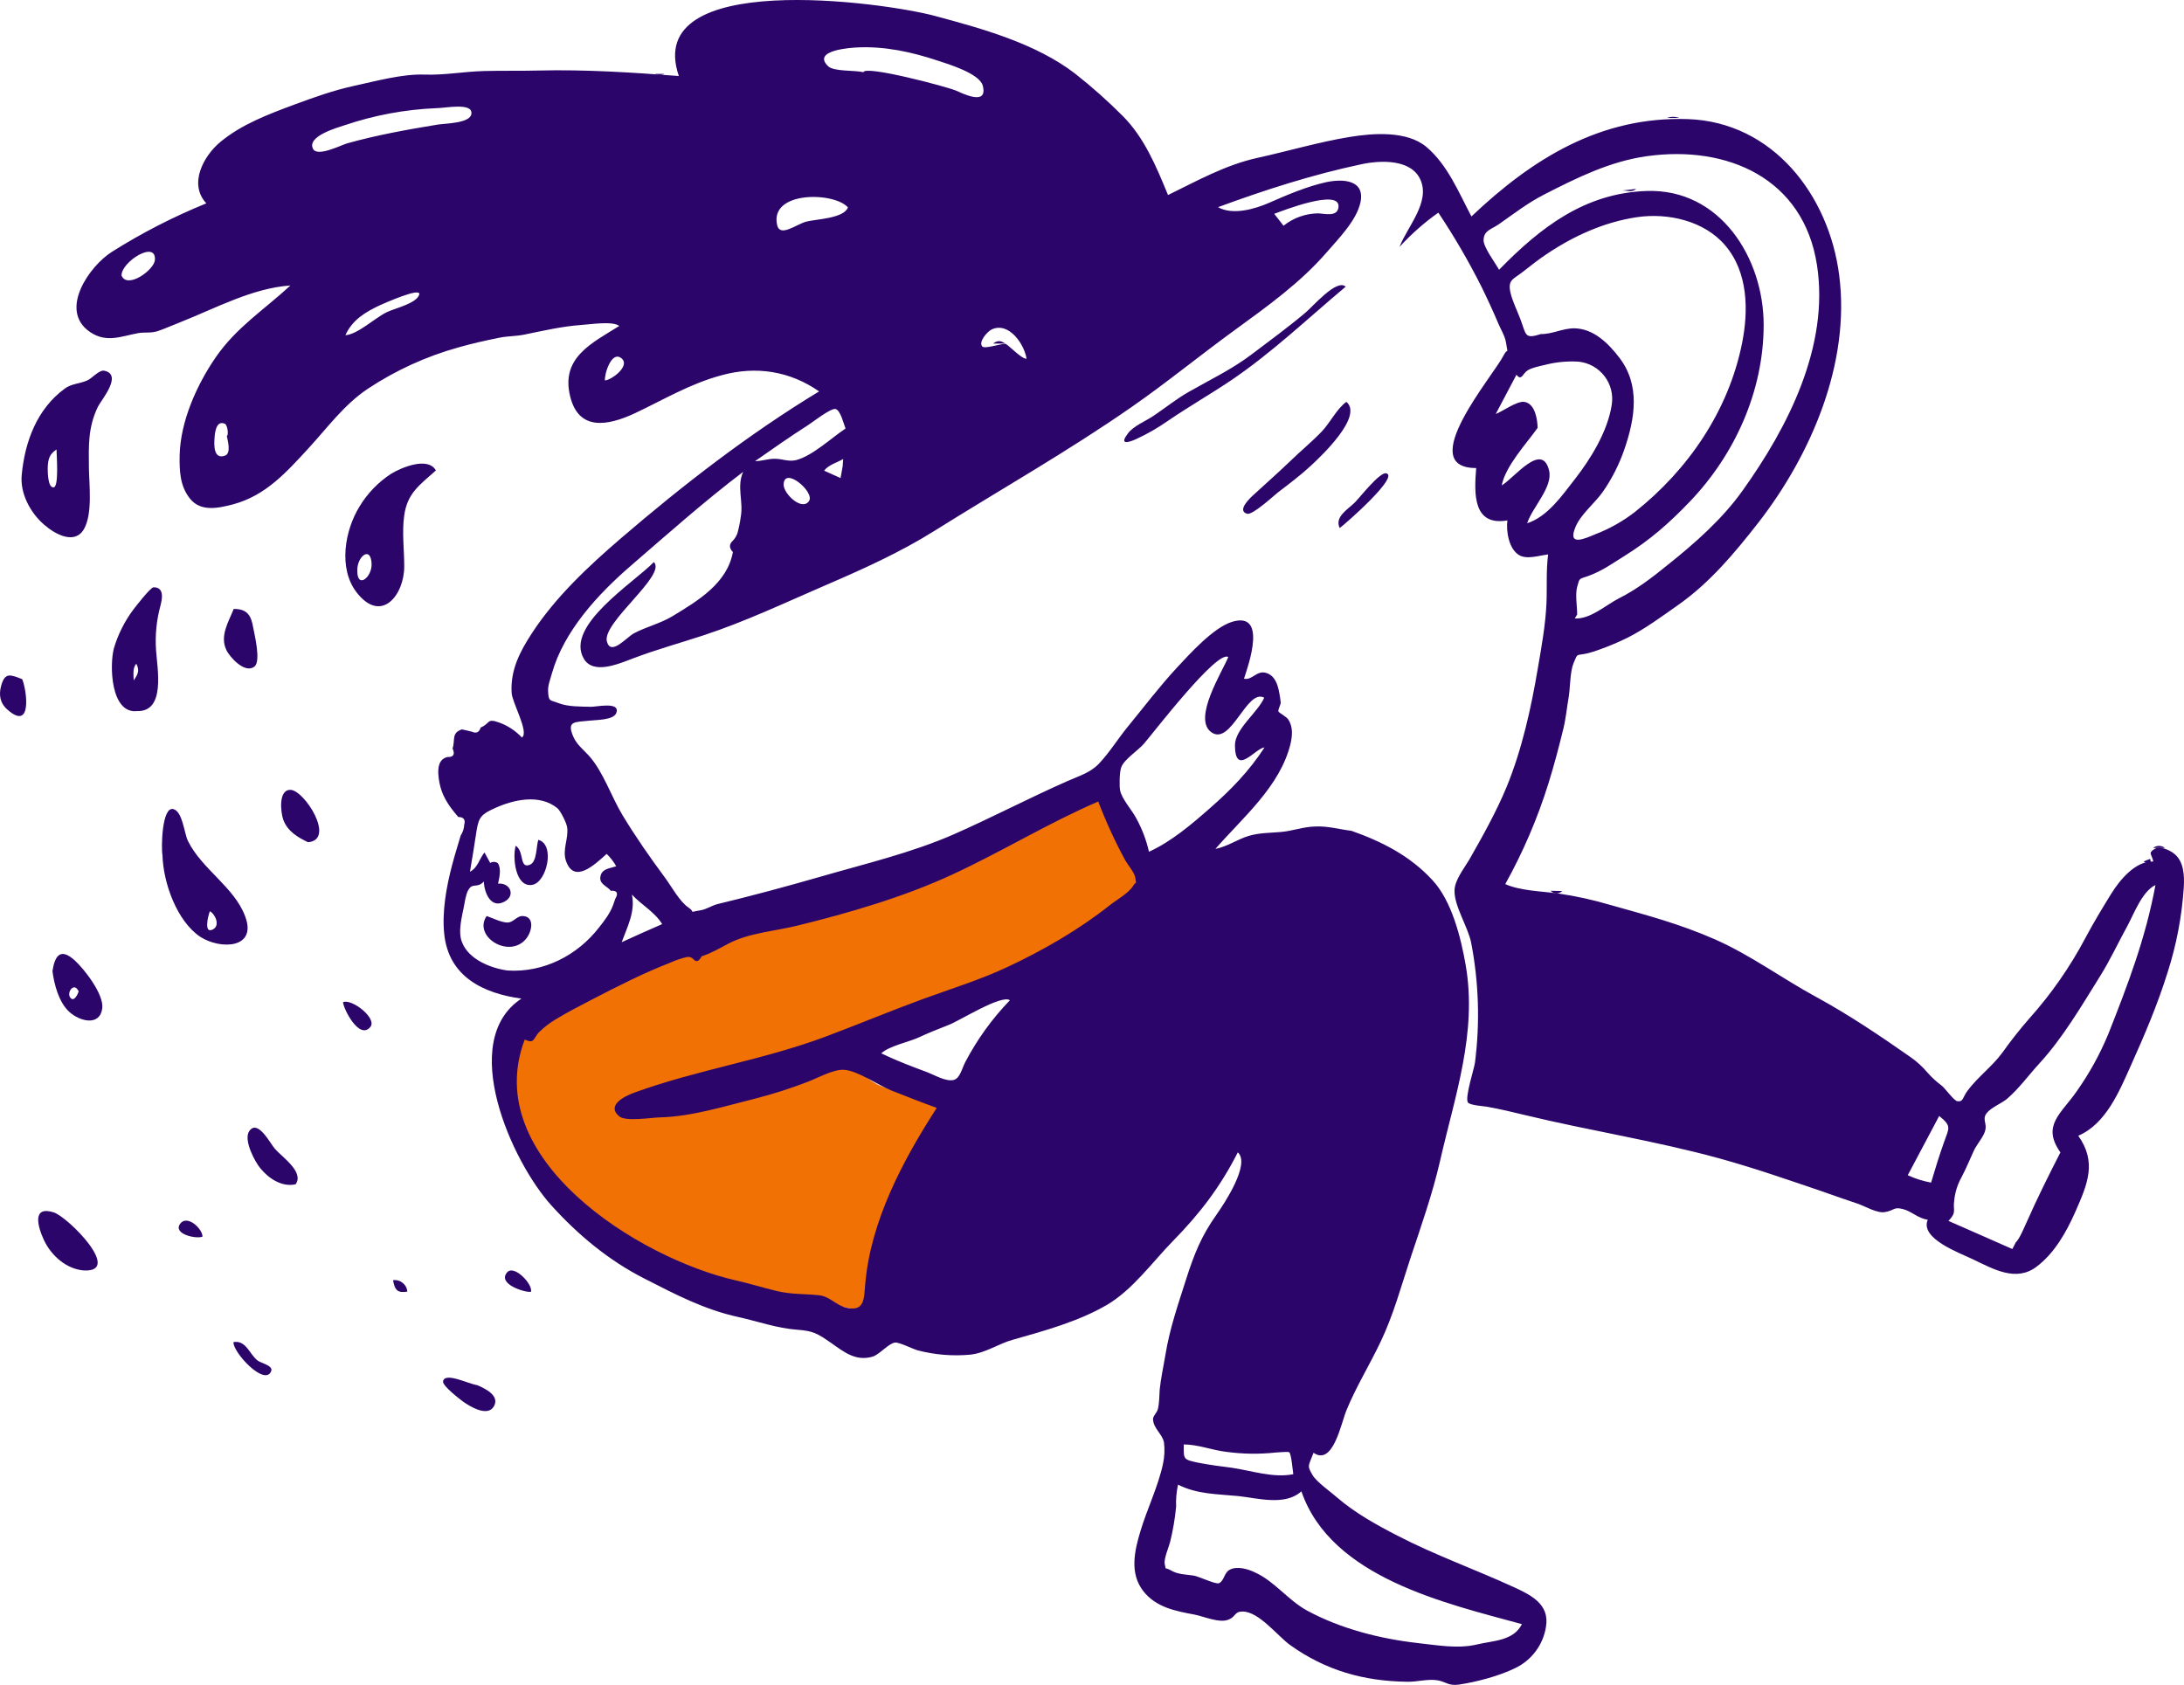 <svg width="696" height="537" viewBox="0 0 696 537" fill="none" 
    xmlns="http://www.w3.org/2000/svg">
    <path fill-rule="evenodd" clip-rule="evenodd" d="M175.499 322.368C179.066 319.941 186.276 311.292 190.071 309.32C198.496 304.844 236.141 296.12 237.356 295.664C239.253 294.906 251.321 292.099 258.379 290.43C274.925 286.333 334.277 260.085 349.912 253.333C351.885 258.568 368.355 281.782 365.547 284.133C356.212 291.871 339.514 301.582 328.737 307.196C319.964 311.691 310.854 315.496 301.489 318.575C290.94 322.065 283.653 325.782 273.104 329.348C262.706 332.837 275.153 343.762 280.466 346.037C286.462 348.541 295.721 349.831 301.793 352.031C291.015 368.72 281.984 389.052 280.162 409.004C279.707 413.783 276.064 418.259 270.068 416.817C266.956 416.059 238.57 412.266 233.864 411.204C202.898 404.148 147.265 367.203 161.61 329.272C164.949 330.789 172.463 324.416 175.499 322.368Z" fill="#F17105"/>
    <path fill-rule="evenodd" clip-rule="evenodd" d="M192.803 121.256C195.08 121.028 201.076 116.476 197.964 114.125C194.776 111.697 192.499 119.587 192.803 121.256ZM72.277 138.932C72.884 138.856 72.581 135.518 71.67 135.063C68.634 133.697 68.406 138.704 68.331 140.07C68.255 141.739 68.027 146.518 71.67 145.229C73.795 144.546 72.505 140.222 72.277 138.932ZM249.726 154.408C249.65 157.367 255.646 163.056 257.847 159.642C259.669 156.76 249.878 148.491 249.726 154.408ZM38.73 87.8C40.476 92.2 48.977 86.207 49.356 82.945C49.963 76.345 38.654 83.4 38.73 87.8ZM110.074 106.842C114.021 106.538 119.334 101.456 123.129 99.559C125.709 98.269 132.768 96.752 133.603 93.869C134.286 91.366 122.294 96.752 121.231 97.207C116.526 99.407 112.275 101.911 110.074 106.842ZM409.036 71.945C412.182 69.424 416.085 68.035 420.117 68C422.166 68.076 426.417 69.29 426.568 65.8C426.796 60.11 408.884 67.09 406.076 68.152C407.063 69.442 408.049 70.655 409.036 71.945ZM211.018 294.527C208.666 290.658 204.491 288.458 201.379 285.12C202.518 290.506 199.937 295.361 198.116 300.292C202.366 298.32 206.692 296.423 211.018 294.527ZM615.402 376.914C616.692 372.589 617.983 368.341 619.501 364.093C621.17 359.389 622.005 358.934 617.983 355.672L607.964 374.562C610.336 375.651 612.835 376.441 615.402 376.914ZM270.219 66.103C265.817 61.097 245.097 60.793 247.677 71.793C248.588 75.662 253.673 71.566 256.861 70.655C259.973 69.821 268.929 69.669 270.219 66.103ZM269.46 136.58C268.929 135.29 267.866 130.739 266.272 130.359C264.754 129.98 258.606 134.835 257.468 135.518C251.776 139.159 246.159 143.104 240.619 146.973C242.744 146.973 244.717 146.215 246.842 146.215C249.347 146.215 251.168 147.201 253.597 146.67C258.834 145.38 264.982 139.539 269.46 136.58ZM275.152 23.013C275.683 20.738 301.489 27.565 304.601 28.855C306.27 29.538 314.999 34.089 313.177 27.262C312.114 23.393 302.02 20.358 298.756 19.296C290.559 16.565 281.831 14.668 273.103 15.124C271.433 15.2 258.531 15.958 263.919 21.117C265.741 22.862 272.42 22.331 275.152 23.013ZM280.845 335.72C285.702 338.072 290.559 339.893 295.645 341.789C297.846 342.624 301.337 344.748 303.842 344.217C305.891 343.762 306.498 340.727 307.561 338.603C311.344 331.354 316.149 324.686 321.829 318.803C319.173 316.83 305.587 325.479 302.248 326.692C298.908 327.982 295.72 329.272 292.457 330.789C289.345 332.155 283.197 333.444 280.845 335.72ZM366.154 271.464C373.212 268.278 379.815 262.664 385.584 257.581C392.187 251.816 398.107 245.747 402.964 238.236C400.08 238.388 393.629 247.719 393.553 237.554C393.553 232.319 400.687 227.236 402.888 222.381C397.348 219.271 392.338 237.857 386.039 233.381C379.967 229.057 389.53 214.112 391.428 209.408C387.86 207.057 367.52 233.609 364.56 237.023C362.738 239.147 358.336 241.954 357.35 244.457C356.742 245.898 356.666 250.602 356.97 251.968C357.577 254.774 360.765 258.188 362.131 260.843C363.96 264.179 365.314 267.754 366.154 271.464ZM656.615 367.279C650.543 358.707 656.842 354.989 661.776 347.858C665.811 342.159 669.197 336.026 671.87 329.575C678.17 313.644 683.786 298.927 686.898 282.085C682.648 284.058 679.991 291.416 677.866 295.285C674.982 300.52 672.477 305.982 669.29 311.065C663.37 320.548 657.45 330.713 649.936 338.906C646.52 342.624 643.56 346.796 639.614 350.21C637.792 351.727 634.377 353.017 633.011 354.913C631.72 356.734 633.162 357.872 632.707 360.072C632.252 362.272 629.975 364.624 628.988 366.824C627.698 369.631 626.559 372.438 625.117 375.169C623.822 377.483 623.021 380.04 622.764 382.679C622.309 385.865 623.675 386.245 620.943 389.128C626.028 391.328 631.113 393.603 636.122 395.803C637.868 396.562 639.538 397.321 641.283 398.079C641.663 397.397 642.042 396.714 642.346 396.031C643.712 394.666 645.002 391.328 645.837 389.583C649.101 382.148 652.82 374.714 656.615 367.279ZM167.225 331.32C152.805 369.176 203.429 401.038 234.547 408.093C238.873 409.079 243.047 410.369 247.374 411.431C252.079 412.569 256.178 412.342 260.883 412.797C264.602 413.176 266.348 416.059 269.839 416.817C275.683 418.107 275.304 413.707 275.759 409.004C277.505 389.052 287.751 369.783 298.529 353.093C293.595 351.348 288.738 349.375 283.88 347.479C279.706 345.81 273.331 341.182 268.853 340.955C265.513 340.803 260.504 343.61 257.316 344.824C251.98 346.875 246.532 348.623 240.998 350.058C231.207 352.486 220.354 355.9 210.26 356.127C207.375 356.203 199.33 357.569 197.281 355.748C193.258 352.334 198.799 349.451 202.138 348.237C222.1 340.955 243.275 337.844 263.236 330.334C273.558 326.465 283.729 322.217 294.051 318.423C303.007 315.161 312.342 312.279 320.919 308.258C332.303 302.947 343.764 296.347 353.631 288.533C355.604 286.94 359.702 284.664 361.069 282.389C362.283 280.416 362.131 282.389 361.828 279.961C361.676 278.216 359.551 275.864 358.64 274.271C355.342 268.198 352.452 261.913 349.987 255.457C334.277 262.209 319.325 271.388 303.766 278.595C288.131 285.878 270.598 290.961 253.901 295.058C246.766 296.802 238.645 297.334 232.118 300.747C229.386 302.189 226.578 303.858 223.618 304.768C222.707 306.437 221.872 306.741 221.037 305.754C220.786 305.466 220.467 305.246 220.109 305.113C219.751 304.981 219.366 304.94 218.988 304.996C217.135 305.419 215.329 306.029 213.599 306.816C205.023 310.154 196.826 314.327 188.629 318.575C184.758 320.623 180.811 322.596 177.092 324.872C175.135 326.042 173.326 327.443 171.703 329.044C169.882 331.092 170.337 332.761 167.225 331.32ZM491.082 106.463C494.725 106.538 498.064 104.566 501.859 104.642C507.855 104.794 512.561 109.421 515.976 113.897C522.807 122.697 521.061 133.318 517.646 143.256C516.01 147.992 513.738 152.484 510.891 156.608C508.386 160.249 503.908 163.739 502.163 167.76C499.279 174.436 505.123 171.629 508.614 170.187C513.085 168.454 517.278 166.077 521.061 163.132C537.986 149.704 550.813 130.966 555.139 109.497C557.264 99.028 557.113 86.738 549.751 78.166C543.072 70.352 531.535 67.772 521.668 69.214C511.043 70.807 501.328 75.283 492.675 81.124C490.171 82.793 487.818 84.69 485.465 86.511C482.353 89.014 480.532 89.014 481.291 92.959C481.898 95.842 483.416 98.8 484.478 101.607C486.452 106.842 485.769 108.132 491.082 106.463ZM502.618 195.829L501.859 197.119C506.944 197.346 511.65 192.87 515.976 190.67C521.592 187.863 526.602 183.994 531.459 180.05C540.112 173.146 548.916 165.408 555.367 156.304C569.864 136.049 582.994 110.256 579.047 84.538C574.797 56.848 550.51 46.152 524.704 49.793C513.016 51.462 502.618 56.621 492.22 61.931C486.983 64.586 482.505 68.076 477.724 71.414C475.219 73.159 472.942 73.386 472.79 76.421C472.638 78.697 476.585 83.856 477.724 85.98C490.778 72.628 504.895 61.552 524.704 60.869C548.233 60.035 562.122 82.338 562.046 103.732C561.97 124.67 552.938 144.773 538.518 159.87C531.99 166.698 525.767 172.16 517.722 177.167C513.699 179.67 510.739 181.87 506.261 183.539C503.073 184.677 503.453 184.07 502.618 187.029C501.935 189.457 502.618 193.25 502.618 195.829ZM374.806 480.239C374.445 483.997 373.811 487.724 372.909 491.391C372.605 492.68 370.859 496.853 371.163 498.37C371.694 500.798 371.011 499.28 373.136 500.494C375.413 501.86 377.994 501.784 380.422 502.163C381.94 502.391 387.481 505.046 388.468 504.591C390.137 503.832 390.062 501.329 391.807 500.342C394.236 498.977 397.879 500.115 400.156 501.253C406.304 504.136 410.554 510.053 416.55 513.315C427.176 519.081 439.699 522.267 451.539 523.632C457.914 524.315 464.517 525.605 470.817 524.088C475.826 522.874 482.277 523.025 485.01 517.639C460.95 511.039 424.216 502.922 414.728 475.308C409.567 480.011 400.915 477.508 394.691 476.825C387.785 476.142 381.637 476.294 375.413 473.184C374.91 475.5 374.706 477.871 374.806 480.239ZM161.837 309.32C173.145 310.003 183.923 304.616 190.906 295.589C192.651 293.389 194.397 291.113 195.384 288.458C195.611 287.775 195.839 287.092 196.067 286.485C197.129 284.664 196.674 283.754 194.625 283.906C193.486 282.313 190.602 281.782 191.437 278.975C192.044 276.851 194.321 276.775 196.37 276.092C195.562 274.632 194.539 273.302 193.334 272.147C189.615 275.485 182.936 281.933 180.356 274.347C179.141 270.706 181.267 267.216 180.735 263.65C180.508 262.209 178.686 258.492 177.623 257.581C171.931 252.954 163.658 254.85 157.662 257.581C153.488 259.478 152.577 260.388 151.894 264.637C151.211 269.037 150.528 273.437 149.769 277.837C152.274 276.547 152.729 273.74 154.399 271.692C155.006 272.83 155.613 273.892 156.22 275.03C156.587 274.8 157.014 274.684 157.446 274.697C157.879 274.711 158.298 274.853 158.649 275.106C159.863 276.926 159.104 279.733 158.725 281.63C162.747 281.251 164.493 285.727 160.395 287.547C156.22 289.444 154.323 284.285 154.171 280.947C152.577 282.844 150.983 281.782 149.921 282.768C148.858 283.754 148.403 285.727 148.023 287.927C147.416 291.568 145.746 296.727 147.264 300.368C149.389 305.83 156.524 308.637 161.837 309.32ZM490.019 136.353C486.3 141.587 479.849 148.415 478.558 154.711C482.657 152.284 491.385 140.677 493.662 149.932C494.952 155.242 488.349 161.615 486.679 166.774C493.207 164.649 497.836 157.898 501.859 152.739C507.02 146.139 512.333 137.415 513.623 129.07C513.888 127.458 513.819 125.81 513.421 124.226C513.022 122.642 512.302 121.157 511.306 119.863C510.31 118.568 509.059 117.492 507.629 116.701C506.2 115.91 504.624 115.42 502.998 115.263C499.372 115.047 495.734 115.406 492.22 116.325C490.626 116.704 488.273 117.159 486.907 117.994C485.162 119.056 484.934 121.559 483.264 119.435L476.661 131.952C478.862 131.118 483.34 127.78 485.769 128.083C489.26 128.615 489.943 133.773 490.019 136.353ZM139.143 34.469C129.141 34.876 119.25 36.715 109.771 39.931C107.494 40.69 97.703 43.421 99.752 47.441C101.118 50.096 108.405 46.379 110.606 45.696C120.093 43.041 129.808 41.296 139.523 39.703C141.876 39.324 149.845 39.324 150.224 36.289C150.756 32.572 141.876 34.469 139.143 34.469ZM406.531 462.942C401.28 463.511 395.978 463.435 390.745 462.714C386.267 462.183 381.713 460.363 377.235 460.363C377.235 465.142 376.931 465.142 381.94 466.204C385.432 466.887 388.999 467.342 392.566 467.797C398.79 468.708 405.772 471.135 412.148 469.846C411.996 469.011 411.541 463.397 410.858 462.866C410.478 462.563 407.063 462.942 406.531 462.942ZM320.463 109.573C321.981 110.483 325.397 114.276 327.142 114.352C326.535 109.952 321.602 102.366 315.985 105.021C314.619 105.704 311.735 108.966 313.025 110.407C313.708 111.318 318.642 109.573 320.463 109.573ZM268.549 148.566C268.625 147.808 268.625 147.049 268.701 146.291C266.652 147.504 264.071 148.111 262.629 150.008C264.375 150.766 266.12 151.601 267.866 152.36C268.094 151.07 268.321 149.78 268.549 148.566ZM430.667 264.788C440.382 268.202 449.338 272.754 456.472 280.492C462.696 287.168 465.58 298.927 467.098 307.651C470.817 329.272 463.607 349.375 458.901 370.086C456.472 380.631 452.905 390.721 449.49 400.962C446.53 409.914 444.025 419.245 439.926 427.742C436.511 434.949 432.109 442.08 429.073 449.514C427.403 453.535 424.823 467.342 418.599 463.018C416.929 467.418 416.474 467.039 418.296 470.149C419.586 472.349 424.064 475.459 426.113 477.28C431.729 482.135 438.788 486.08 445.315 489.418C457.307 495.639 470.134 500.191 482.505 505.88C487.97 508.384 493.89 511.343 492.675 518.474C492.234 521.312 491.104 523.999 489.384 526.3C487.664 528.601 485.406 530.446 482.809 531.674C477.724 534.177 470.513 536.074 464.897 536.908C461.557 537.364 460.798 535.998 458.142 535.543C455.106 535.012 451.615 536.074 448.503 535.998C434.614 535.846 422.394 532.357 411.161 524.315C407.139 521.432 401.219 513.618 395.982 513.618C393.325 513.618 393.856 515.287 391.504 516.198C388.619 517.412 383.534 515.136 380.726 514.605C374.654 513.467 368.431 512.329 364.332 507.094C359.93 501.405 361.524 494.349 363.421 488.053C365.547 480.922 369.114 473.715 370.632 466.508C371.113 464.265 371.215 461.957 370.935 459.68C370.328 456.873 367.52 455.28 367.444 452.245C367.444 451.335 368.734 450.121 368.962 449.211C369.493 447.163 369.417 444.963 369.569 442.914C369.949 439.121 370.783 435.556 371.391 431.838C372.757 423.418 375.413 415.831 377.994 407.714C380.498 399.824 382.851 393.907 387.709 387.079C390.213 383.514 398.562 370.92 394.464 367.279C388.923 378.203 382.396 386.776 373.819 395.5C367.292 402.176 360.917 411.128 352.72 415.907C343.764 421.142 332.759 424.176 322.816 426.983C318.11 428.273 314.164 431.231 309.079 431.762C303.526 432.256 297.929 431.794 292.533 430.397C291.015 430.018 286.613 427.742 285.247 427.893C283.197 428.121 280.313 431.687 278.112 432.369C272.723 433.962 269.004 430.928 264.906 428.045C260.428 424.935 259.138 424.176 253.977 423.797C247.677 423.342 241.529 421.142 235.382 419.776C224.528 417.424 215.269 412.569 205.326 407.486C194.017 401.721 184.302 393.679 175.726 384.196C163.127 370.314 145.67 331.775 166.163 318.272C154.095 316.603 143.014 311.368 141.572 297.713C140.813 290.582 142.255 282.616 144.077 275.713C144.911 272.526 145.898 269.416 146.809 266.306C147.49 265.263 147.883 264.059 147.947 262.816C148.403 261.223 147.72 260.388 146.05 260.388C142.862 256.671 140.509 253.409 139.826 248.099C139.599 246.43 139.447 243.85 140.661 242.409C141.174 241.82 141.868 241.42 142.635 241.271C144.532 241.347 145.063 240.436 144.228 238.54C145.139 235.809 143.773 233.609 147.188 232.471C148.251 232.698 149.389 232.926 150.452 233.229C151.818 233.836 152.729 233.381 153.184 231.864C156.372 230.574 154.93 228.753 159.256 230.347C161.94 231.351 164.355 232.96 166.315 235.05C168.743 233.533 163.203 223.898 163.051 220.864C162.596 213.657 165.632 207.74 169.502 201.822C177.016 190.291 187.566 180.429 197.888 171.553C217.773 154.484 238.645 138.325 261.035 124.746C251.776 118.297 240.998 116.552 229.993 119.587C219.823 122.318 211.626 127.325 202.29 131.725C193.638 135.746 184.454 137.415 181.722 126.415C178.61 114.049 188.477 109.421 197.357 103.883C195.156 102.214 187.87 103.428 185.137 103.58C178.99 104.035 173.145 105.4 167.225 106.614C164.341 107.221 161.761 107.069 158.953 107.676C154.778 108.511 150.376 109.497 146.126 110.711C135.855 113.57 126.097 118.025 117.209 123.911C109.619 128.994 104.382 136.277 98.31 142.877C91.328 150.463 84.725 157.898 74.402 160.705C69.545 161.994 63.928 163.208 60.513 158.884C57.325 154.863 57.174 150.084 57.249 145.153C57.477 134.304 62.714 122.621 68.786 113.821C75.389 104.263 84.193 98.725 92.542 90.987C80.474 91.821 68.786 98.194 57.705 102.594C55.352 103.504 52.999 104.566 50.646 105.4C48.142 106.311 46.472 105.78 44.119 106.159C38.654 107.145 33.949 109.421 28.636 105.78C18.541 98.8 28.636 84.69 35.619 80.29C45.185 74.251 55.268 69.072 65.75 64.814C59.982 58.593 64.915 49.641 70.228 45.241C76.983 39.627 85.484 36.441 93.605 33.407C99.98 31.055 106.279 28.779 112.958 27.338C119.941 25.82 128.138 23.544 135.197 23.772C141.876 24 147.72 22.786 154.475 22.634C160.091 22.482 165.707 22.634 171.324 22.482C186.428 22.103 201.531 23.089 216.331 24.227C204.643 -9.911 281.603 0.634 298.073 5.11C313.025 9.131 330.102 13.834 342.625 23.469C347.924 27.639 352.967 32.123 357.729 36.896C364.712 43.876 368.507 53.131 372.226 62.159C381.561 57.607 390.441 52.6 400.687 50.324C410.402 48.2 420.345 45.241 430.136 43.648C437.574 42.434 448.351 41.6 454.575 46.834C461.33 52.524 464.897 61.4 468.919 68.986C488.349 50.552 510.056 37.048 537.835 37.958C565.006 38.869 582.842 62.234 586.106 87.649C589.749 115.642 577.226 144.849 560.376 166.546C552.787 176.256 544.969 185.663 534.723 192.87C529.638 196.436 524.325 200.381 518.784 203.188C515.95 204.596 513.035 205.837 510.056 206.905C508.742 207.415 507.399 207.845 506.033 208.195C502.163 209.105 502.922 207.891 501.48 211.305C500.341 214.036 500.417 218.815 499.962 221.85C499.354 225.34 499.051 228.829 498.216 232.243C496.774 238.16 495.256 243.926 493.434 249.768C489.962 260.88 485.358 271.608 479.697 281.782C484.478 283.906 491.233 284.058 496.394 284.74C502.119 285.567 507.776 286.81 513.32 288.458C524.932 291.72 535.254 294.451 546.335 299.306C557.796 304.313 567.966 311.899 579.047 317.892C589.217 323.43 599.464 330.334 608.875 336.934C610.879 338.335 612.691 339.993 614.264 341.865C615.633 343.41 617.159 344.808 618.818 346.037C619.804 346.796 622.688 350.817 623.751 350.969C625.724 351.272 625.421 349.755 627.015 347.631C630.278 343.231 634.908 339.893 638.172 335.417C640.822 331.685 643.659 328.09 646.672 324.644C653.667 316.831 659.682 308.195 664.584 298.927C667.165 294.071 669.973 289.444 672.781 284.892C675.589 280.34 680.599 274.347 686.215 274.575C685.76 272.223 684.318 271.844 686.822 270.478C688.416 269.568 691.528 271.009 692.742 271.995C696.006 274.423 696.158 279.202 695.93 282.844C695.327 292.049 693.594 301.145 690.769 309.927C687.505 320.396 683.483 329.727 679.005 339.741C675.437 347.706 671.111 358.251 662.307 361.969C668.227 370.389 665.343 377.217 661.396 386.169C658.512 392.693 654.717 399.445 648.949 403.769C642.422 408.624 635.363 404.528 628.533 401.266C624.434 399.293 611.759 394.741 614.34 388.748C611.152 388.293 609.179 386.017 606.37 385.334C603.334 384.576 603.866 385.79 600.602 386.321C598.173 386.7 594.454 384.5 592.102 383.665C588.231 382.376 584.36 381.01 580.489 379.645C569.56 375.927 558.858 372.21 547.853 369.176C527.361 363.562 506.641 360.376 486.224 355.444C482.126 354.458 478.103 353.472 473.777 352.713C472.866 352.562 468.312 352.258 467.781 351.348C466.794 349.679 469.83 340.499 470.058 338.603C471.667 325.924 471.257 313.07 468.843 300.52C467.857 295.437 463.455 288.913 463.531 283.906C463.531 280.568 466.491 276.926 468.236 273.968C472.487 266.533 476.965 258.492 480.152 250.754C485.01 238.919 487.97 225.567 490.095 212.898C491.233 206.298 492.524 199.091 492.827 192.415C493.055 187.332 492.675 181.946 493.358 176.712C490.55 177.015 486.528 178.456 484.023 176.863C480.835 174.891 479.925 169.277 480.38 165.863C469.375 167.76 469.754 157.367 470.437 149.173C450.552 149.173 475.978 119.663 479.166 113.29C480.608 110.407 480.608 113.67 479.925 109.118C479.621 107.145 478.255 104.945 477.496 103.125C475.826 99.18 474.005 95.235 472.107 91.366C468.016 83.227 463.428 75.348 458.37 67.772C453.868 70.962 449.72 74.624 445.998 78.697C448.427 72.324 455.865 64.51 452.677 57.303C449.717 50.627 439.926 51.083 434.082 52.297C418.296 55.635 403.192 60.49 388.164 66.028C392.794 68.683 399.928 66.635 404.558 64.586C410.25 62.083 416.474 59.428 422.622 58.062C428.01 56.924 435.069 57.303 433.551 64.51C432.261 70.352 426.568 76.042 422.773 80.442C414.425 90.076 403.951 97.587 393.629 105.097C382.548 113.139 371.922 121.863 360.689 129.677C340.424 143.787 318.718 156.077 297.77 169.201C286.916 176.029 274.621 181.567 262.781 186.65C249.802 192.263 237.355 198.181 223.921 202.581C216.483 205.008 209.045 207.057 201.683 209.864C197.053 211.608 189.084 215.098 186.048 209.939C179.9 199.395 202.214 185.588 208.362 179.139C212.612 183.236 191.74 198.484 193.41 204.477C194.7 209.181 199.634 203.112 202.063 201.822C205.933 199.774 210.487 198.712 214.358 196.36C222.327 191.505 231.739 185.967 233.56 175.953C232.27 174.587 232.346 173.374 233.636 172.236C234.232 171.571 234.696 170.798 235.002 169.96C235.473 168.241 235.828 166.492 236.065 164.725C236.976 159.794 234.699 155.167 236.824 150.387C224.528 159.718 212.764 170.187 201.076 180.277C190.602 189.305 179.673 201.139 175.878 214.643C175.422 216.388 174.588 218.36 174.663 220.181C174.815 223.747 175.195 222.988 178.079 224.126C180.963 225.264 185.137 225.188 188.249 225.264C189.995 225.34 197.888 223.443 196.37 227.312C195.459 229.512 189.995 229.436 188.021 229.664C183.088 230.195 180.432 229.664 182.784 234.974C183.847 237.326 185.972 238.995 187.642 240.816C192.272 245.974 194.776 253.864 198.419 259.857C202.594 266.761 207.148 273.285 211.929 279.733C213.903 282.389 216.559 287.32 219.367 289.216C221.948 290.961 218.912 290.809 223.238 290.127C225.135 289.823 226.805 288.609 228.627 288.154C239.328 285.575 250.334 282.616 261.415 279.43C275.532 275.333 290.408 271.844 303.917 265.926C315.985 260.616 327.977 254.319 340.197 248.933C343.764 247.34 347.331 246.354 350.139 243.471C353.479 239.981 356.287 235.429 359.323 231.712C364.56 225.34 369.417 218.891 375.034 212.822C379.208 208.346 386.722 200.001 392.642 198.181C403.951 194.767 397.879 211.912 396.437 216.312C399.093 216.919 400.46 213.505 403.571 214.491C407.29 215.629 407.67 220.636 408.125 223.747C408.277 224.581 407.139 226.098 407.442 226.857C407.594 227.085 410.023 228.526 410.478 229.209C412.148 231.636 411.844 234.595 411.237 237.174C407.898 250.678 396.057 260.54 387.329 270.554C391.2 269.795 394.16 267.595 397.803 266.457C401.294 265.395 404.71 265.471 408.201 265.168C411.844 264.864 415.336 263.499 419.055 263.423C423.077 263.195 426.796 264.333 430.667 264.788Z" fill="#2C056A"/>
    <path fill-rule="evenodd" clip-rule="evenodd" d="M18.011 143.256C15.886 144.697 15.278 146.063 15.202 149.249C15.202 150.615 15.278 155.546 17.1 155.318C18.846 155.166 18.011 144.925 18.011 143.256ZM6.93 151.297C7.916 140.904 11.711 130.359 20.667 123.835C22.868 122.242 25.373 122.318 27.801 121.256C29.244 120.649 31.596 117.842 33.19 118.145C39.262 119.359 32.279 127.477 31.217 129.601C28.029 136.201 28.257 141.966 28.333 149.097C28.409 154.484 29.547 163.587 26.815 168.518C23.931 173.753 17.631 170.339 14.064 167.229C9.662 163.436 6.322 157.215 6.93 151.297Z" fill="#2C056A"/>
    <path fill-rule="evenodd" clip-rule="evenodd" d="M113.868 182.022C113.868 187.788 118.574 183.919 118.422 179.746C118.195 173.677 113.641 177.47 113.868 182.022ZM138.915 149.932C133.754 154.56 129.807 157.139 128.82 164.27C128.061 169.656 128.82 175.043 128.82 180.429C128.896 189.532 121.534 199.091 113.565 188.698C107.797 181.112 109.846 169.125 114.552 161.463C117.081 157.255 120.532 153.675 124.646 150.994C127.758 149.097 136.334 145.38 138.915 149.932Z" fill="#2C056A"/>
    <path fill-rule="evenodd" clip-rule="evenodd" d="M66.888 290.43C66.281 291.871 64.915 297.637 67.723 296.272C70.303 295.134 68.633 291.34 66.888 290.43ZM51.784 272.602C51.329 270.402 51.556 256.823 55.276 257.885C58.236 258.719 58.691 265.623 59.905 268.051C64.383 277.078 74.629 282.692 78.121 292.023C82.067 302.416 70.151 302.72 63.776 298.547C56.338 293.54 52.012 281.327 51.784 272.602Z" fill="#2C056A"/>
    <path fill-rule="evenodd" clip-rule="evenodd" d="M42.6 216.843C44.194 214.643 44.422 213.505 43.435 211.533C42.297 212.822 42.524 214.643 42.6 216.843ZM43.739 226.629C35.238 227.616 34.859 211.988 36.301 206.602C37.632 202.146 39.738 197.96 42.524 194.236C43.056 193.553 47.913 187.257 48.9 187.181C52.619 187.105 51.556 191.277 51.177 192.87C49.88 197.558 49.392 202.433 49.735 207.284C50.114 213.05 52.847 226.857 43.739 226.629Z" fill="#2C056A"/>
    <path fill-rule="evenodd" clip-rule="evenodd" d="M428.845 91.366C416.701 101.532 405.241 112.532 392.035 121.408C385.583 125.732 378.828 129.601 372.377 134.001C369.148 136.279 365.718 138.259 362.131 139.918C358.943 141.36 356.818 141.587 359.474 138.097C361.22 135.746 365.243 134.153 367.671 132.484C371.39 129.98 374.958 127.097 378.828 124.897C385.735 120.952 392.642 117.69 399.017 112.835C404.71 108.511 410.554 104.263 415.942 99.711C418.295 97.814 425.961 88.711 428.845 91.366Z" fill="#2C056A"/>
    <path fill-rule="evenodd" clip-rule="evenodd" d="M429.073 128.083C434.538 132.711 420.876 145.532 417.764 148.415C414.501 151.449 410.858 154.18 407.291 156.911C406 157.898 399.17 164.27 397.424 163.739C394.008 162.753 398.486 158.58 399.701 157.518C403.496 154.029 407.367 150.615 411.085 147.049C414.425 143.787 418.068 140.828 421.256 137.49C423.912 134.684 426.113 130.132 429.073 128.083Z" fill="#2C056A"/>
    <path fill-rule="evenodd" clip-rule="evenodd" d="M25.069 315.996C23.627 312.734 21.122 316.375 22.413 317.968C23.627 319.561 24.841 316.678 25.069 315.996ZM16.72 309.472C17.479 304.616 19.225 301.961 23.779 306.058C26.89 308.865 33.19 316.982 32.583 321.382C31.824 327.148 25.448 325.554 22.109 322.52C18.769 319.485 17.251 313.796 16.72 309.472Z" fill="#2C056A"/>
    <path fill-rule="evenodd" clip-rule="evenodd" d="M26.663 404.907C21.122 404.452 16.341 400.203 13.988 395.197C12.015 390.948 10.117 384.196 17.1 386.396C21.654 387.838 39.262 405.59 26.663 404.907Z" fill="#2C056A"/>
    <path fill-rule="evenodd" clip-rule="evenodd" d="M94.212 377.445C89.885 378.431 85.635 375.624 82.979 372.362C81.309 370.389 77.514 363.41 79.411 360.527C82.144 356.507 86.166 364.548 87.608 366.141C89.809 368.72 97.02 373.5 94.212 377.445Z" fill="#2C056A"/>
    <path fill-rule="evenodd" clip-rule="evenodd" d="M98.157 268.43C94.818 266.837 91.63 264.94 90.264 261.223C89.429 258.871 88.67 251.664 92.541 251.74C96.943 251.74 107.113 267.671 98.157 268.43Z" fill="#2C056A"/>
    <path fill-rule="evenodd" clip-rule="evenodd" d="M74.478 194.084C79.032 194.008 80.094 196.512 80.701 200.077C81.157 202.505 83.206 210.774 81.081 212.443C78.045 214.871 73.112 209.333 72.125 207.133C70 202.657 72.808 198.257 74.478 194.084Z" fill="#2C056A"/>
    <path fill-rule="evenodd" clip-rule="evenodd" d="M152.12 441.473C154.321 442.459 159.33 444.659 157.433 448.149C155.46 451.79 149.691 448.225 147.566 446.708C146.655 446.025 140.963 441.701 141.191 440.259C141.722 437.149 149.54 441.17 152.12 441.473Z" fill="#2C056A"/>
    <path fill-rule="evenodd" clip-rule="evenodd" d="M7.08 216.464C8.598 220.257 10.268 233.154 2.375 226.174C-0.054 224.05 -0.433 221.395 0.401 218.436C1.616 214.188 3.361 215.022 7.08 216.464Z" fill="#2C056A"/>
    <path fill-rule="evenodd" clip-rule="evenodd" d="M426.947 168.291C425.202 164.725 429.528 162.374 431.805 160.098C433.323 158.58 439.698 150.387 441.747 150.842C446.074 151.753 429.073 166.698 426.947 168.291Z" fill="#2C056A"/>
    <path fill-rule="evenodd" clip-rule="evenodd" d="M74.402 427.742C78.5 427.059 79.487 431.687 82.144 433.659C83.282 434.493 87.229 435.252 86.394 437.073C84.345 441.928 74.174 431.004 74.402 427.742Z" fill="#2C056A"/>
    <path fill-rule="evenodd" clip-rule="evenodd" d="M109.315 319.409C112.123 318.196 120.396 324.644 117.967 327.375C114.476 331.472 109.467 321.609 109.315 319.409Z" fill="#2C056A"/>
    <path fill-rule="evenodd" clip-rule="evenodd" d="M169.198 411.735C167.149 411.962 158.421 409.231 161.608 405.514C163.885 402.935 169.957 409.459 169.198 411.735Z" fill="#2C056A"/>
    <path fill-rule="evenodd" clip-rule="evenodd" d="M64.534 394.135C62.485 394.969 55.047 393.3 57.4 390.038C59.601 387.004 64.534 391.555 64.534 394.135Z" fill="#2C056A"/>
    <path fill-rule="evenodd" clip-rule="evenodd" d="M125.253 408.017C125.794 407.941 126.344 407.976 126.871 408.121C127.398 408.265 127.889 408.515 128.316 408.856C128.742 409.197 129.095 409.622 129.351 410.104C129.607 410.586 129.763 411.115 129.807 411.659C126.771 412.114 125.86 411.355 125.253 408.017Z" fill="#2C056A"/>
    <path fill-rule="evenodd" clip-rule="evenodd" d="M214.888 15.806L214.66 20.358L214.888 15.806Z" fill="#2C056A"/>
    <path fill-rule="evenodd" clip-rule="evenodd" d="M685.227 273.74C685.683 275.409 685 275.713 683.102 274.575C683.785 274.271 684.544 273.968 685.227 273.74Z" fill="#2C056A"/>
    <path fill-rule="evenodd" clip-rule="evenodd" d="M497.913 283.982C496.622 284.968 495.408 285.12 494.118 283.906C495.332 283.906 496.622 283.982 497.913 283.982Z" fill="#2C056A"/>
    <path fill-rule="evenodd" clip-rule="evenodd" d="M469.45 154.635C469.45 155.925 469.374 157.139 469.374 158.429C469.45 157.139 469.45 155.849 469.45 154.635Z" fill="#2C056A"/>
    <path fill-rule="evenodd" clip-rule="evenodd" d="M535.102 37.579H531.307C532.531 37.124 533.878 37.124 535.102 37.579Z" fill="#2C056A"/>
    <path fill-rule="evenodd" clip-rule="evenodd" d="M163.961 22.103C162.671 22.179 161.457 22.255 160.166 22.331C161.381 22.255 162.671 22.179 163.961 22.103Z" fill="#2C056A"/>
    <path fill-rule="evenodd" clip-rule="evenodd" d="M195.08 22.331C194.094 22.255 193.031 22.179 192.044 22.103C193.031 22.179 194.018 22.255 195.08 22.331Z" fill="#2C056A"/>
    <path fill-rule="evenodd" clip-rule="evenodd" d="M211.778 23.544C211.309 23.787 210.788 23.914 210.26 23.914C209.731 23.914 209.211 23.787 208.742 23.544H211.778Z" fill="#2C056A"/>
    <path fill-rule="evenodd" clip-rule="evenodd" d="M121.459 25.669C120.168 25.896 118.954 26.2 117.664 26.427C118.878 26.124 120.168 25.896 121.459 25.669Z" fill="#2C056A"/>
    <path fill-rule="evenodd" clip-rule="evenodd" d="M470.209 334.43C470.209 335.189 470.134 335.948 470.134 336.706C470.209 335.948 470.209 335.189 470.209 334.43Z" fill="#2C056A"/>
    <path fill-rule="evenodd" clip-rule="evenodd" d="M52.013 272.981C52 273.488 52.026 273.996 52.089 274.499C52.027 273.995 52.002 273.488 52.013 272.981Z" fill="#2C056A"/>
    <path fill-rule="evenodd" clip-rule="evenodd" d="M689.934 270.25H686.139C686.681 269.826 687.349 269.596 688.037 269.596C688.724 269.596 689.393 269.826 689.934 270.25Z" fill="#2C056A"/>
    <path fill-rule="evenodd" clip-rule="evenodd" d="M430.362 264.864C429.376 264.712 428.313 264.561 427.326 264.333C428.313 264.561 429.3 264.712 430.362 264.864Z" fill="#2C056A"/>
    <path fill-rule="evenodd" clip-rule="evenodd" d="M152.577 441.397C151.287 441.169 150.073 440.866 148.782 440.638L152.577 441.397Z" fill="#2C056A"/>
    <path fill-rule="evenodd" clip-rule="evenodd" d="M407.974 223.671C407.974 222.912 407.898 222.153 407.898 221.395C407.974 222.153 407.974 222.912 407.974 223.671Z" fill="#2C056A"/>
    <path fill-rule="evenodd" clip-rule="evenodd" d="M167.757 22.331C166.998 22.255 166.239 22.179 165.48 22.027C166.239 22.179 166.998 22.255 167.757 22.331Z" fill="#2C056A"/>
    <path fill-rule="evenodd" clip-rule="evenodd" d="M292.23 3.593L289.953 2.91L292.23 3.593Z" fill="#2C056A"/>
    <path fill-rule="evenodd" clip-rule="evenodd" d="M382.548 515.288C383.079 515.288 383.534 515.363 384.065 515.363C383.534 515.363 383.003 515.288 382.548 515.288Z" fill="#2C056A"/>
    <path fill-rule="evenodd" clip-rule="evenodd" d="M34.177 107.904C34.936 107.904 35.695 107.98 36.454 107.98C35.695 107.98 34.936 107.904 34.177 107.904Z" fill="#2C056A"/>
    <path fill-rule="evenodd" clip-rule="evenodd" d="M543.451 38.262C542.16 38.186 540.946 38.11 539.656 37.959C540.87 38.11 542.16 38.186 543.451 38.262Z" fill="#2C056A"/>
    <path fill-rule="evenodd" clip-rule="evenodd" d="M502.011 191.05C502.011 192.339 502.087 193.553 502.087 194.843C502.087 193.553 502.087 192.263 502.011 191.05Z" fill="#2C056A"/>
    <path fill-rule="evenodd" clip-rule="evenodd" d="M409.111 462.639C408.124 462.639 407.062 462.639 406.075 462.563C407.062 462.563 408.124 462.639 409.111 462.639Z" fill="#2C056A"/>
    <path fill-rule="evenodd" clip-rule="evenodd" d="M516.886 60.717C518.404 60.566 519.922 60.414 521.44 60.186C519.998 61.476 518.404 60.641 516.886 60.717Z" fill="#2C056A"/>
    <path fill-rule="evenodd" clip-rule="evenodd" d="M400.762 463.018C400.003 463.018 399.245 462.942 398.486 462.942C399.245 462.942 400.003 463.018 400.762 463.018Z" fill="#2C056A"/>
    <path fill-rule="evenodd" clip-rule="evenodd" d="M374.503 476.294C374.503 477.584 374.579 478.797 374.655 480.087C374.579 478.797 374.579 477.508 374.503 476.294Z" fill="#2C056A"/>
    <path fill-rule="evenodd" clip-rule="evenodd" d="M490.323 107.297C491.31 107.221 492.372 107.145 493.359 106.994C492.448 107.676 491.31 107.297 490.323 107.297Z" fill="#2C056A"/>
    <path fill-rule="evenodd" clip-rule="evenodd" d="M158.65 309.092C159.636 309.244 160.699 309.472 161.686 309.623C160.623 309.472 159.636 309.244 158.65 309.092Z" fill="#2C056A"/>
    <path fill-rule="evenodd" clip-rule="evenodd" d="M316.515 109.497C317.806 108.435 319.02 108.511 320.31 109.497H316.515Z" fill="#2C056A"/>
    <path fill-rule="evenodd" clip-rule="evenodd" d="M269.004 147.808C269.004 147.277 269.08 146.822 269.08 146.291C269.09 146.797 269.065 147.304 269.004 147.808Z" fill="#2C056A"/>
    <path fill-rule="evenodd" clip-rule="evenodd" d="M155.082 291.947C156.751 292.478 160.091 294.223 162.064 293.996C163.582 293.844 164.872 291.947 166.39 291.947C170.413 291.947 169.654 296.651 167.757 299.078C162.444 305.83 150.604 298.547 155.082 291.947Z" fill="#2C056A"/>
    <path fill-rule="evenodd" clip-rule="evenodd" d="M171.551 267.671C177.016 269.113 174.284 281.175 169.654 282.009C164.189 282.995 163.279 273.133 164.341 269.568C167.149 271.237 165.404 277.154 168.971 275.561C171.172 274.499 170.868 269.644 171.551 267.671Z" fill="#2C056A"/>
</svg>
